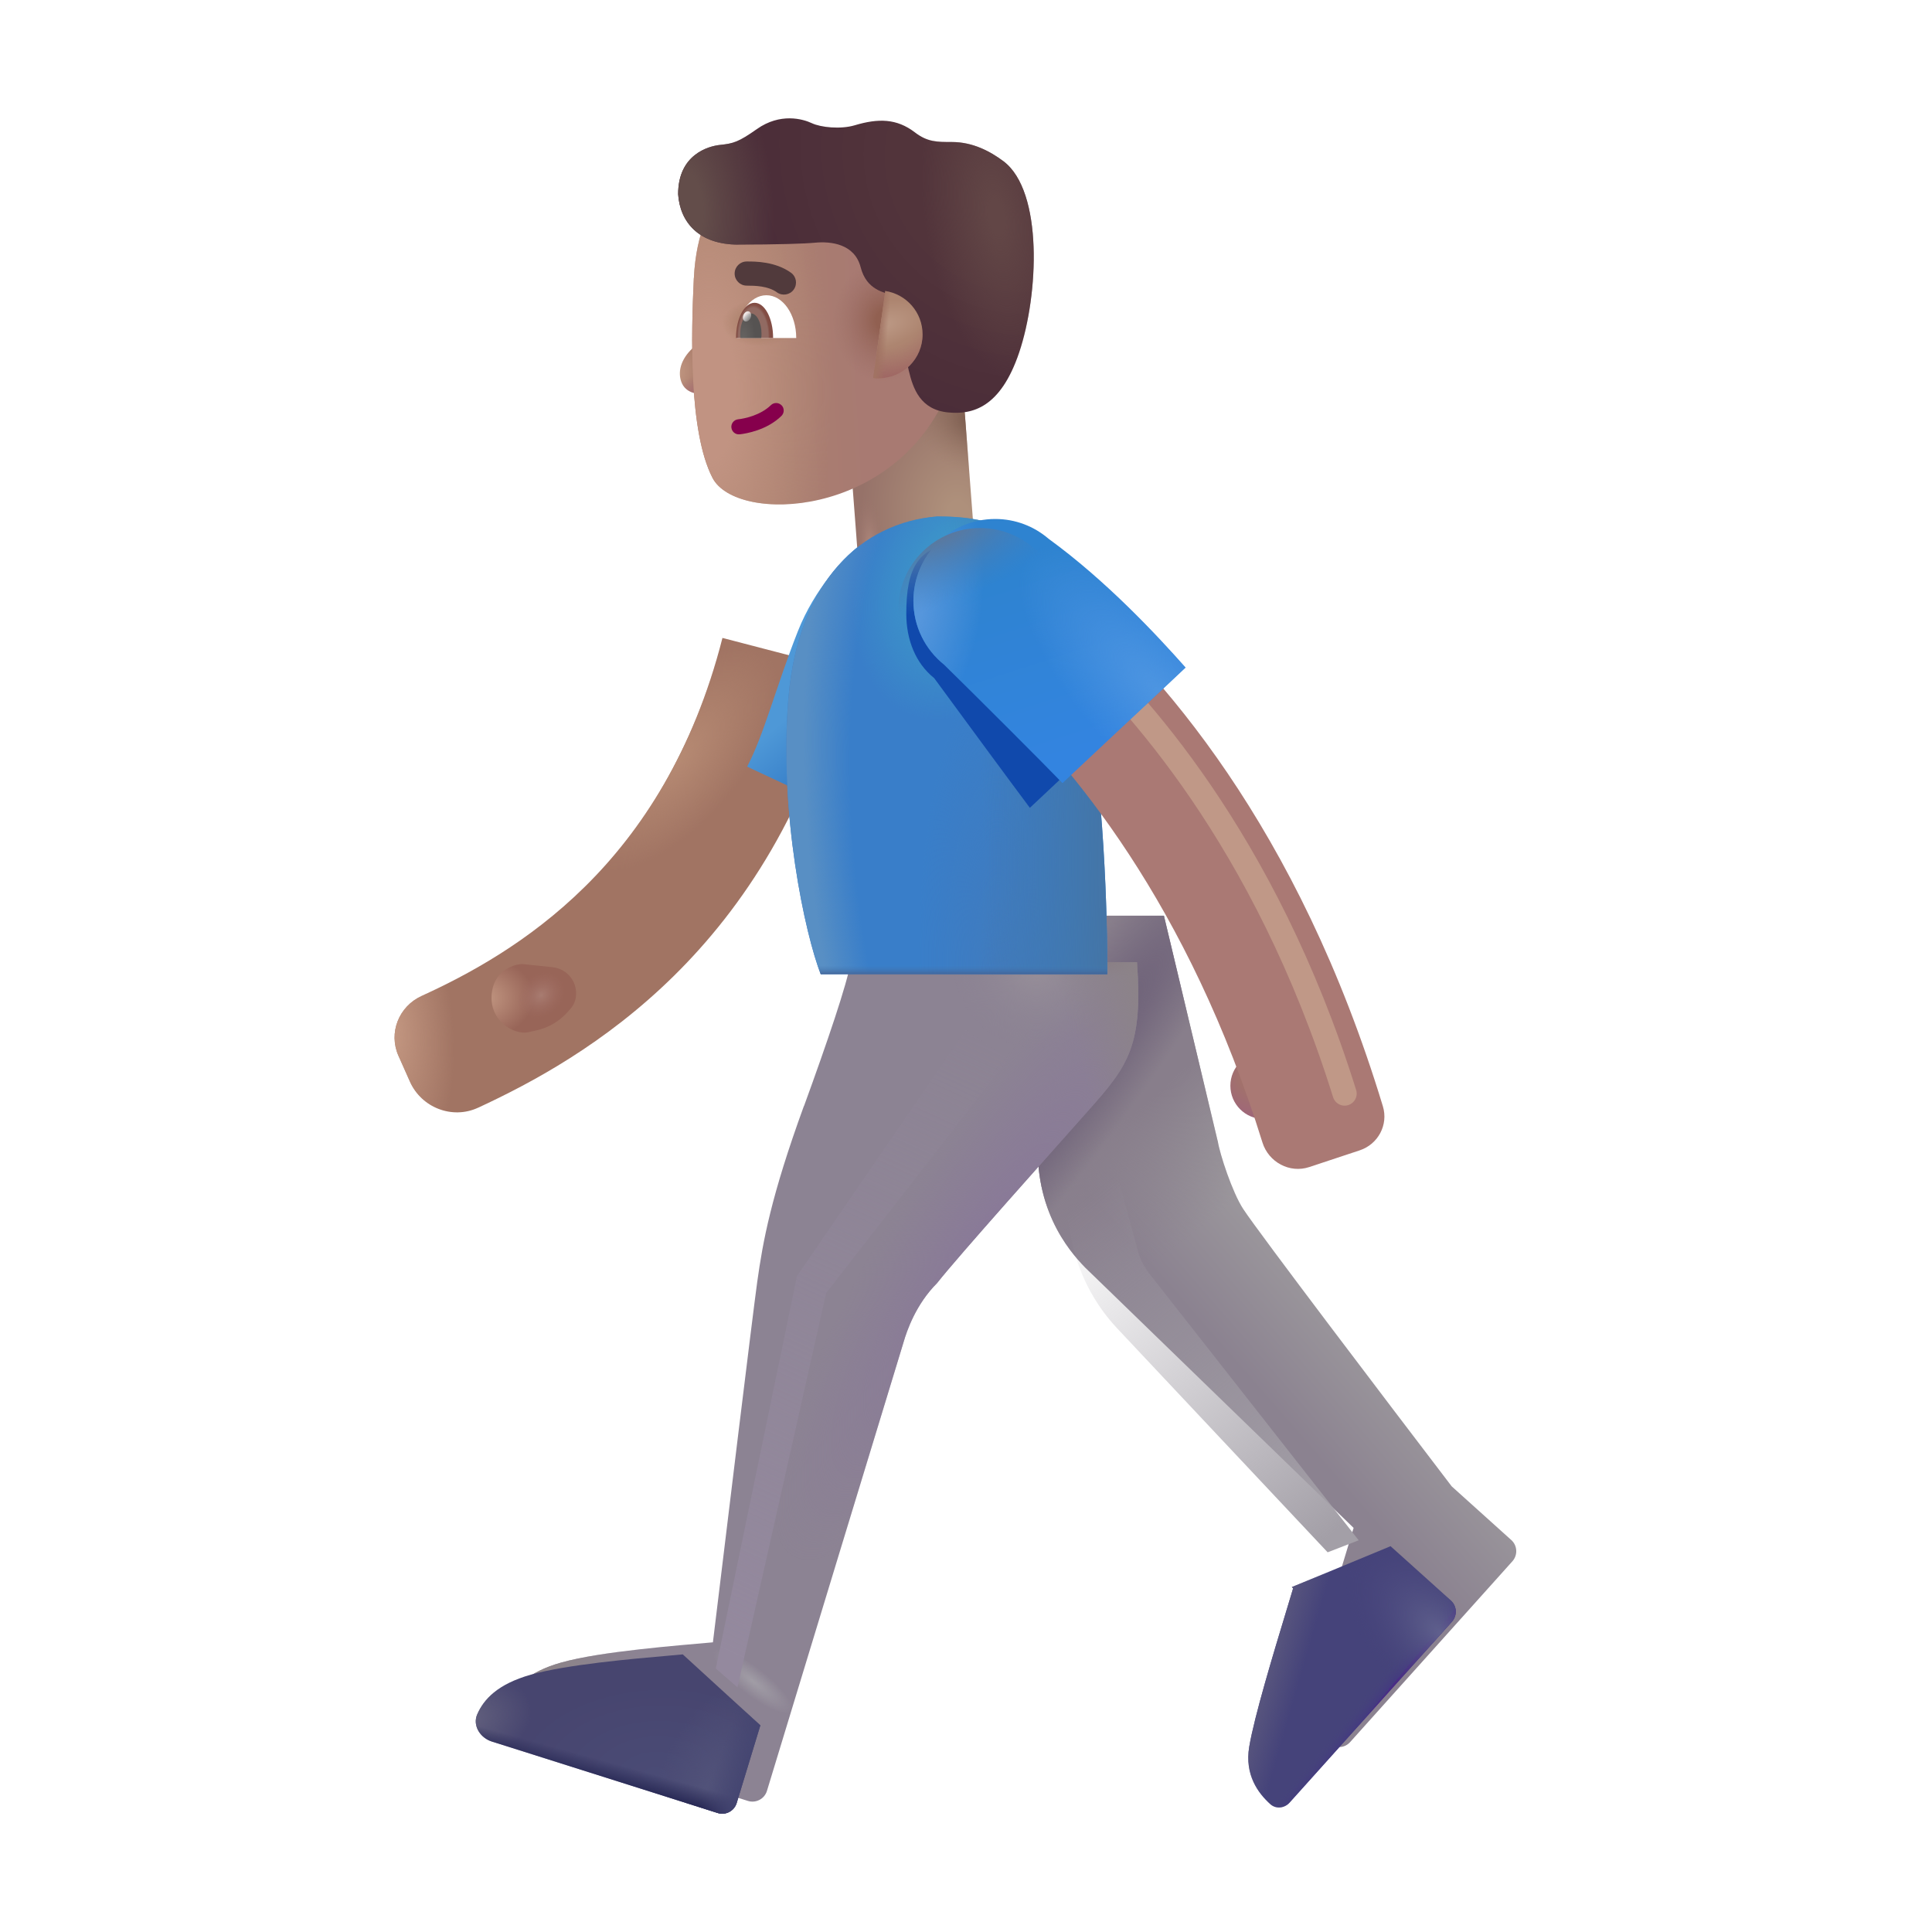 <svg fill="none" height="32" viewBox="0 0 32 32" width="32" xmlns="http://www.w3.org/2000/svg" xmlns:xlink="http://www.w3.org/1999/xlink"><filter id="a" color-interpolation-filters="sRGB" filterUnits="userSpaceOnUse" height="5.249" width="4.443" x="11.465" y="3.305"><feFlood flood-opacity="0" result="BackgroundImageFix"/><feBlend in="SourceGraphic" in2="BackgroundImageFix" mode="normal" result="shape"/><feColorMatrix in="SourceAlpha" result="hardAlpha" type="matrix" values="0 0 0 0 0 0 0 0 0 0 0 0 0 0 0 0 0 0 127 0"/><feOffset dx="-.2" dy="-.2"/><feGaussianBlur stdDeviation=".5"/><feComposite in2="hardAlpha" k2="-1" k3="1" operator="arithmetic"/><feColorMatrix type="matrix" values="0 0 0 0 0.545 0 0 0 0 0.329 0 0 0 0 0.431 0 0 0 1 0"/><feBlend in2="shape" mode="normal" result="effect1_innerShadow_4002_105"/></filter><filter id="b" color-interpolation-filters="sRGB" filterUnits="userSpaceOnUse" height="5.479" width="6.391" x="11.032" y="1.66"><feFlood flood-opacity="0" result="BackgroundImageFix"/><feBlend in="SourceGraphic" in2="BackgroundImageFix" mode="normal" result="shape"/><feColorMatrix in="SourceAlpha" result="hardAlpha" type="matrix" values="0 0 0 0 0 0 0 0 0 0 0 0 0 0 0 0 0 0 127 0"/><feOffset dx="-.3" dy=".3"/><feGaussianBlur stdDeviation=".3"/><feComposite in2="hardAlpha" k2="-1" k3="1" operator="arithmetic"/><feColorMatrix type="matrix" values="0 0 0 0 0.376 0 0 0 0 0.267 0 0 0 0 0.267 0 0 0 1 0"/><feBlend in2="shape" mode="normal" result="effect1_innerShadow_4002_105"/><feColorMatrix in="SourceAlpha" result="hardAlpha" type="matrix" values="0 0 0 0 0 0 0 0 0 0 0 0 0 0 0 0 0 0 127 0"/><feOffset dx=".2" dy="-.3"/><feGaussianBlur stdDeviation=".375"/><feComposite in2="hardAlpha" k2="-1" k3="1" operator="arithmetic"/><feColorMatrix type="matrix" values="0 0 0 0 0.259 0 0 0 0 0.137 0 0 0 0 0.18 0 0 0 1 0"/><feBlend in2="effect1_innerShadow_4002_105" mode="normal" result="effect2_innerShadow_4002_105"/></filter><filter id="c" color-interpolation-filters="sRGB" filterUnits="userSpaceOnUse" height="14.771" width="8.674" x="16.188" y="15.417"><feFlood flood-opacity="0" result="BackgroundImageFix"/><feBlend in="SourceGraphic" in2="BackgroundImageFix" mode="normal" result="shape"/><feColorMatrix in="SourceAlpha" result="hardAlpha" type="matrix" values="0 0 0 0 0 0 0 0 0 0 0 0 0 0 0 0 0 0 127 0"/><feOffset dx=".75" dy="-.75"/><feGaussianBlur stdDeviation=".5"/><feComposite in2="hardAlpha" k2="-1" k3="1" operator="arithmetic"/><feColorMatrix type="matrix" values="0 0 0 0 0.439 0 0 0 0 0.388 0 0 0 0 0.486 0 0 0 1 0"/><feBlend in2="shape" mode="normal" result="effect1_innerShadow_4002_105"/><feColorMatrix in="SourceAlpha" result="hardAlpha" type="matrix" values="0 0 0 0 0 0 0 0 0 0 0 0 0 0 0 0 0 0 127 0"/><feOffset dy="-.5"/><feGaussianBlur stdDeviation=".375"/><feComposite in2="hardAlpha" k2="-1" k3="1" operator="arithmetic"/><feColorMatrix type="matrix" values="0 0 0 0 0.537 0 0 0 0 0.424 0 0 0 0 0.635 0 0 0 1 0"/><feBlend in2="effect1_innerShadow_4002_105" mode="normal" result="effect2_innerShadow_4002_105"/><feColorMatrix in="SourceAlpha" result="hardAlpha" type="matrix" values="0 0 0 0 0 0 0 0 0 0 0 0 0 0 0 0 0 0 127 0"/><feOffset dx=".25" dy=".25"/><feGaussianBlur stdDeviation=".375"/><feComposite in2="hardAlpha" k2="-1" k3="1" operator="arithmetic"/><feColorMatrix type="matrix" values="0 0 0 0 0.529 0 0 0 0 0.49 0 0 0 0 0.537 0 0 0 1 0"/><feBlend in2="effect2_innerShadow_4002_105" mode="normal" result="effect3_innerShadow_4002_105"/></filter><filter id="d" color-interpolation-filters="sRGB" filterUnits="userSpaceOnUse" height="14.104" width="10.972" x="7.882" y="15.936"><feFlood flood-opacity="0" result="BackgroundImageFix"/><feBlend in="SourceGraphic" in2="BackgroundImageFix" mode="normal" result="shape"/><feColorMatrix in="SourceAlpha" result="hardAlpha" type="matrix" values="0 0 0 0 0 0 0 0 0 0 0 0 0 0 0 0 0 0 127 0"/><feOffset dx=".5" dy="-.2"/><feGaussianBlur stdDeviation=".25"/><feComposite in2="hardAlpha" k2="-1" k3="1" operator="arithmetic"/><feColorMatrix type="matrix" values="0 0 0 0 0.62 0 0 0 0 0.592 0 0 0 0 0.612 0 0 0 1 0"/><feBlend in2="shape" mode="normal" result="effect1_innerShadow_4002_105"/></filter><filter id="e" color-interpolation-filters="sRGB" filterUnits="userSpaceOnUse" height="7.859" width="8.438" x="6.785" y="10.566"><feFlood flood-opacity="0" result="BackgroundImageFix"/><feBlend in="SourceGraphic" in2="BackgroundImageFix" mode="normal" result="shape"/><feColorMatrix in="SourceAlpha" result="hardAlpha" type="matrix" values="0 0 0 0 0 0 0 0 0 0 0 0 0 0 0 0 0 0 127 0"/><feOffset dx="-1"/><feGaussianBlur stdDeviation=".5"/><feComposite in2="hardAlpha" k2="-1" k3="1" operator="arithmetic"/><feColorMatrix type="matrix" values="0 0 0 0 0.573 0 0 0 0 0.325 0 0 0 0 0.38 0 0 0 1 0"/><feBlend in2="shape" mode="normal" result="effect1_innerShadow_4002_105"/><feColorMatrix in="SourceAlpha" result="hardAlpha" type="matrix" values="0 0 0 0 0 0 0 0 0 0 0 0 0 0 0 0 0 0 127 0"/><feOffset dx="-.25"/><feGaussianBlur stdDeviation=".25"/><feComposite in2="hardAlpha" k2="-1" k3="1" operator="arithmetic"/><feColorMatrix type="matrix" values="0 0 0 0 0.565 0 0 0 0 0.341 0 0 0 0 0.427 0 0 0 1 0"/><feBlend in2="effect1_innerShadow_4002_105" mode="normal" result="effect2_innerShadow_4002_105"/></filter><filter id="f" color-interpolation-filters="sRGB" filterUnits="userSpaceOnUse" height="5.875" width="5.586" x="14.26" y="8.255"><feFlood flood-opacity="0" result="BackgroundImageFix"/><feBlend in="SourceGraphic" in2="BackgroundImageFix" mode="normal" result="shape"/><feGaussianBlur result="effect1_foregroundBlur_4002_105" stdDeviation=".375"/></filter><filter id="g" color-interpolation-filters="sRGB" filterUnits="userSpaceOnUse" height="10.511" width="7.59" x="15.741" y="9.099"><feFlood flood-opacity="0" result="BackgroundImageFix"/><feBlend in="SourceGraphic" in2="BackgroundImageFix" mode="normal" result="shape"/><feColorMatrix in="SourceAlpha" result="hardAlpha" type="matrix" values="0 0 0 0 0 0 0 0 0 0 0 0 0 0 0 0 0 0 127 0"/><feOffset dx=".25" dy="-.25"/><feGaussianBlur stdDeviation=".4"/><feComposite in2="hardAlpha" k2="-1" k3="1" operator="arithmetic"/><feColorMatrix type="matrix" values="0 0 0 0 0.635 0 0 0 0 0.404 0 0 0 0 0.522 0 0 0 1 0"/><feBlend in2="shape" mode="normal" result="effect1_innerShadow_4002_105"/><feColorMatrix in="SourceAlpha" result="hardAlpha" type="matrix" values="0 0 0 0 0 0 0 0 0 0 0 0 0 0 0 0 0 0 127 0"/><feOffset dx="-.4" dy=".4"/><feGaussianBlur stdDeviation=".4"/><feComposite in2="hardAlpha" k2="-1" k3="1" operator="arithmetic"/><feColorMatrix type="matrix" values="0 0 0 0 0.745 0 0 0 0 0.6 0 0 0 0 0.486 0 0 0 1 0"/><feBlend in2="effect1_innerShadow_4002_105" mode="normal" result="effect2_innerShadow_4002_105"/></filter><filter id="h" color-interpolation-filters="sRGB" filterUnits="userSpaceOnUse" height="9.069" width="6.084" x="16.987" y="9.844"><feFlood flood-opacity="0" result="BackgroundImageFix"/><feBlend in="SourceGraphic" in2="BackgroundImageFix" mode="normal" result="shape"/><feGaussianBlur result="effect1_foregroundBlur_4002_105" stdDeviation=".3"/></filter><filter id="i" color-interpolation-filters="sRGB" filterUnits="userSpaceOnUse" height="4.525" width="4.758" x="14.879" y="8.595"><feFlood flood-opacity="0" result="BackgroundImageFix"/><feBlend in="SourceGraphic" in2="BackgroundImageFix" mode="normal" result="shape"/><feColorMatrix in="SourceAlpha" result="hardAlpha" type="matrix" values="0 0 0 0 0 0 0 0 0 0 0 0 0 0 0 0 0 0 127 0"/><feOffset dx=".25" dy="-.15"/><feGaussianBlur stdDeviation=".25"/><feComposite in2="hardAlpha" k2="-1" k3="1" operator="arithmetic"/><feColorMatrix type="matrix" values="0 0 0 0 0.161 0 0 0 0 0.475 0 0 0 0 0.867 0 0 0 1 0"/><feBlend in2="shape" mode="normal" result="effect1_innerShadow_4002_105"/></filter><filter id="j" color-interpolation-filters="sRGB" filterUnits="userSpaceOnUse" height="12.891" width="6.844" x="10.856" y="16.058"><feFlood flood-opacity="0" result="BackgroundImageFix"/><feBlend in="SourceGraphic" in2="BackgroundImageFix" mode="normal" result="shape"/><feGaussianBlur result="effect1_foregroundBlur_4002_105" stdDeviation=".5"/></filter><filter id="k" color-interpolation-filters="sRGB" filterUnits="userSpaceOnUse" height="8.475" width="6.45" x="16.804" y="17.986"><feFlood flood-opacity="0" result="BackgroundImageFix"/><feBlend in="SourceGraphic" in2="BackgroundImageFix" mode="normal" result="shape"/><feGaussianBlur result="effect1_foregroundBlur_4002_105" stdDeviation=".375"/></filter><filter id="l" color-interpolation-filters="sRGB" filterUnits="userSpaceOnUse" height=".648" width="1.117" x="12.169" y="4.231"><feFlood flood-opacity="0" result="BackgroundImageFix"/><feBlend in="SourceGraphic" in2="BackgroundImageFix" mode="normal" result="shape"/><feColorMatrix in="SourceAlpha" result="hardAlpha" type="matrix" values="0 0 0 0 0 0 0 0 0 0 0 0 0 0 0 0 0 0 127 0"/><feOffset dx="-.1" dy=".1"/><feGaussianBlur stdDeviation=".1"/><feComposite in2="hardAlpha" k2="-1" k3="1" operator="arithmetic"/><feColorMatrix type="matrix" values="0 0 0 0 0.259 0 0 0 0 0.169 0 0 0 0 0.161 0 0 0 1 0"/><feBlend in2="shape" mode="normal" result="effect1_innerShadow_4002_105"/></filter><radialGradient id="m" cx="0" cy="0" gradientTransform="matrix(-.052 -2.213 1.599 -.037 15.724 8.708)" gradientUnits="userSpaceOnUse" r="1"><stop offset=".116" stop-color="#ae907b"/><stop offset="1" stop-color="#967269"/></radialGradient><radialGradient id="n" cx="0" cy="0" gradientTransform="matrix(-.536 .664 -.9 -.726 16.078 7.137)" gradientUnits="userSpaceOnUse" r="1"><stop offset="0" stop-color="#77584a"/><stop offset="1" stop-color="#9c7c6a" stop-opacity="0"/></radialGradient><radialGradient id="o" cx="0" cy="0" gradientTransform="matrix(.011 -.869 .24 .003 14.23 9.112)" gradientUnits="userSpaceOnUse" r="1"><stop offset="0" stop-color="#b08a7d"/><stop offset="1" stop-color="#9a746d" stop-opacity="0"/></radialGradient><radialGradient id="p" cx="0" cy="0" gradientTransform="matrix(.477 .258 -.364 .673 11.178 6.206)" gradientUnits="userSpaceOnUse" r="1"><stop offset=".101" stop-color="#bf9580"/><stop offset=".684" stop-color="#ad7f6d"/></radialGradient><radialGradient id="q" cx="0" cy="0" gradientTransform="matrix(-.12 -.292 .438 -.18 11.583 6.523)" gradientUnits="userSpaceOnUse" r="1"><stop offset="0" stop-color="#a66d75"/><stop offset="1" stop-color="#a66d75" stop-opacity="0"/></radialGradient><linearGradient id="r" gradientUnits="userSpaceOnUse" x1="14.528" x2="11.665" y1="6.245" y2="6.417"><stop offset="0" stop-color="#a87a72"/><stop offset="1" stop-color="#ab826c"/></linearGradient><radialGradient id="s" cx="0" cy="0" gradientTransform="matrix(-.844 -.047 .057 -1.029 14.84 5.503)" gradientUnits="userSpaceOnUse" r="1"><stop offset=".156" stop-color="#916051"/><stop offset="1" stop-color="#9c6e67" stop-opacity="0"/></radialGradient><radialGradient id="t" cx="0" cy="0" gradientTransform="matrix(0 -5.188 2.016 0 11.944 6.69)" gradientUnits="userSpaceOnUse" r="1"><stop offset=".219" stop-color="#c19382"/><stop offset="1" stop-color="#bd927e" stop-opacity="0"/></radialGradient><radialGradient id="u" cx="0" cy="0" gradientTransform="matrix(0 .391 -.609 0 12.772 5.55)" gradientUnits="userSpaceOnUse" r="1"><stop offset=".155" stop-color="#a67d65"/><stop offset="1" stop-color="#a67d65" stop-opacity="0"/></radialGradient><radialGradient id="v" cx="0" cy="0" gradientTransform="matrix(-3.437 3.125 -3.544 -3.898 16.715 2.841)" gradientUnits="userSpaceOnUse" r="1"><stop offset=".363" stop-color="#52343b"/><stop offset="1" stop-color="#492b38"/></radialGradient><radialGradient id="w" cx="0" cy="0" gradientTransform="matrix(.395 2.683 -1.185 .174 16.608 3.59)" gradientUnits="userSpaceOnUse" r="1"><stop offset=".106" stop-color="#624646"/><stop offset="1" stop-color="#624646" stop-opacity="0"/></radialGradient><radialGradient id="x" cx="0" cy="0" gradientTransform="matrix(1.5 -.094 .184 2.944 11.418 3.456)" gradientUnits="userSpaceOnUse" r="1"><stop offset=".218" stop-color="#634d4a"/><stop offset="1" stop-color="#634d4a" stop-opacity="0"/></radialGradient><radialGradient id="y" cx="0" cy="0" gradientTransform="matrix(.727 -.211 .103 .355 14.616 5.386)" gradientUnits="userSpaceOnUse" r="1"><stop offset=".17" stop-color="#ba9682"/><stop offset="1" stop-color="#ad8570"/></radialGradient><radialGradient id="z" cx="0" cy="0" gradientTransform="matrix(.226 1.18 -1.229 .235 14.647 5.085)" gradientUnits="userSpaceOnUse" r="1"><stop offset=".556" stop-color="#9e6563" stop-opacity="0"/><stop offset="1" stop-color="#9e6563"/></radialGradient><linearGradient id="A" gradientUnits="userSpaceOnUse" x1="14.561" x2="14.709" y1="5.454" y2="5.466"><stop offset="0" stop-color="#a17363"/><stop offset="1" stop-color="#a17363" stop-opacity="0"/></linearGradient><linearGradient id="B" gradientUnits="userSpaceOnUse" x1="17.973" x2="20.202" y1="22.839" y2="20.896"><stop offset=".211" stop-color="#8b8290"/><stop offset="1" stop-color="#9f9c9f"/></linearGradient><radialGradient id="C" cx="0" cy="0" gradientTransform="matrix(2.454 2.94 -5.967 4.98 16.953 17.98)" gradientUnits="userSpaceOnUse" r="1"><stop offset=".434" stop-color="#887e8b"/><stop offset="1" stop-color="#887e8b" stop-opacity="0"/></radialGradient><radialGradient id="D" cx="0" cy="0" gradientTransform="matrix(.891 .656 -3.941 5.349 16.637 18.995)" gradientUnits="userSpaceOnUse" r="1"><stop offset=".043" stop-color="#695c75"/><stop offset="1" stop-color="#695c75" stop-opacity="0"/></radialGradient><radialGradient id="E" cx="0" cy="0" gradientTransform="matrix(3.25 -5.141 1.354 .856 15.856 20.839)" gradientUnits="userSpaceOnUse" r="1"><stop offset=".07" stop-color="#897998"/><stop offset="1" stop-color="#897998" stop-opacity="0"/></radialGradient><radialGradient id="F" cx="0" cy="0" gradientTransform="matrix(0 1.422 -1.386 0 16.668 16.136)" gradientUnits="userSpaceOnUse" r="1"><stop offset="0" stop-color="#99919a"/><stop offset="1" stop-color="#8c8393" stop-opacity="0"/></radialGradient><linearGradient id="G" gradientUnits="userSpaceOnUse" x1="15.746" x2="15.746" y1="16.026" y2="16.37"><stop offset=".136" stop-color="#817076"/><stop offset="1" stop-color="#817076" stop-opacity="0"/></linearGradient><radialGradient id="H" cx="0" cy="0" gradientTransform="matrix(.141 -.18 .646 .505 11.973 28.05)" gradientUnits="userSpaceOnUse" r="1"><stop offset="0" stop-color="#a19da6"/><stop offset="1" stop-color="#a19da6" stop-opacity="0"/></radialGradient><radialGradient id="I" cx="0" cy="0" gradientTransform="matrix(6.375 -1.813 4.675 16.441 12.293 19.183)" gradientUnits="userSpaceOnUse" r="1"><stop offset=".802" stop-color="#8c8388" stop-opacity="0"/><stop offset="1" stop-color="#8c8388"/></radialGradient><radialGradient id="J" cx="0" cy="0" gradientTransform="matrix(-.094 -1.531 2.456 -.15 10.84 29.401)" gradientUnits="userSpaceOnUse" r="1"><stop offset="0" stop-color="#4a4b75"/><stop offset="1" stop-color="#47456f"/></radialGradient><radialGradient id="K" cx="0" cy="0" gradientTransform="matrix(1.062 -.219 .151 .735 7.731 28.464)" gradientUnits="userSpaceOnUse" r="1"><stop offset="0" stop-color="#63617e"/><stop offset="1" stop-color="#63617e" stop-opacity="0"/></radialGradient><radialGradient id="L" cx="0" cy="0" gradientTransform="matrix(.594 -1.719 .848 .293 11.746 29.698)" gradientUnits="userSpaceOnUse" r="1"><stop offset=".08" stop-color="#515279"/><stop offset="1" stop-color="#515279" stop-opacity="0"/></radialGradient><linearGradient id="M" gradientUnits="userSpaceOnUse" x1="10.278" x2="10.364" y1="29.573" y2="29.261"><stop offset="0" stop-color="#282955"/><stop offset="1" stop-color="#282955" stop-opacity="0"/></linearGradient><linearGradient id="N" gradientUnits="userSpaceOnUse" x1="12.246" x2="11.668" y1="29.948" y2="29.73"><stop offset=".064" stop-color="#444571"/><stop offset="1" stop-color="#444571" stop-opacity="0"/></linearGradient><linearGradient id="O" gradientUnits="userSpaceOnUse" x1="20.856" x2="21.45" y1="27.933" y2="28.105"><stop offset="0" stop-color="#5a577e"/><stop offset="1" stop-color="#5a577e" stop-opacity="0"/></linearGradient><linearGradient id="P" gradientUnits="userSpaceOnUse" x1="22.981" x2="22.801" y1="28.007" y2="27.858"><stop offset="0" stop-color="#492d85"/><stop offset="0" stop-color="#443a80"/><stop offset="1" stop-color="#46437b" stop-opacity="0"/></linearGradient><radialGradient id="Q" cx="0" cy="0" gradientTransform="matrix(-1.359 -1.464 .81 -.752 23.871 27.073)" gradientUnits="userSpaceOnUse" r="1"><stop offset="0" stop-color="#60618d"/><stop offset="1" stop-color="#46437b" stop-opacity="0"/></radialGradient><radialGradient id="R" cx="0" cy="0" gradientTransform="matrix(1.063 -.078 .178 2.425 7.694 17.066)" gradientUnits="userSpaceOnUse" r="1"><stop offset="0" stop-color="#c59983"/><stop offset="1" stop-color="#c59983" stop-opacity="0"/></radialGradient><radialGradient id="S" cx="0" cy="0" gradientTransform="matrix(-1.484 1.719 -.798 -.689 12.459 12.566)" gradientUnits="userSpaceOnUse" r="1"><stop offset="0" stop-color="#b68a73"/><stop offset="1" stop-color="#b68a73" stop-opacity="0"/></radialGradient><linearGradient id="T" gradientUnits="userSpaceOnUse" x1="13.34" x2="12.754" y1="12.833" y2="12.122"><stop offset="0" stop-color="#3981ca"/><stop offset="1" stop-color="#4e98d7"/></linearGradient><radialGradient id="U" cx="0" cy="0" gradientTransform="matrix(-1.563 -.547 .763 -2.18 15.871 9.669)" gradientUnits="userSpaceOnUse" r="1"><stop offset=".266" stop-color="#3d98c9"/><stop offset="1" stop-color="#3d98c9" stop-opacity="0"/></radialGradient><radialGradient id="V" cx="0" cy="0" gradientTransform="matrix(-.094 -4.951 1.34 -.025 16.564 16.136)" gradientUnits="userSpaceOnUse" r="1"><stop offset="0" stop-color="#407bbe"/><stop offset="1" stop-color="#407bbe" stop-opacity="0"/></radialGradient><radialGradient id="W" cx="0" cy="0" gradientTransform="matrix(3.652 0 0 15.688 14.689 14.247)" gradientUnits="userSpaceOnUse" r="1"><stop offset=".436" stop-color="#4475a6" stop-opacity="0"/><stop offset="1" stop-color="#4475a6"/></radialGradient><radialGradient id="X" cx="0" cy="0" gradientTransform="matrix(-4.781 .781 -1.791 -10.961 18.064 15.06)" gradientUnits="userSpaceOnUse" r="1"><stop offset=".781" stop-color="#588fc4" stop-opacity="0"/><stop offset=".931" stop-color="#588fc4"/></radialGradient><linearGradient id="Y" gradientUnits="userSpaceOnUse" x1="16.059" x2="16.059" y1="16.169" y2="15.989"><stop offset="0" stop-color="#445b8b"/><stop offset="1" stop-color="#417ab5" stop-opacity="0"/></linearGradient><radialGradient id="Z" cx="0" cy="0" gradientTransform="matrix(0 .906 -.906 0 20.793 17.831)" gradientUnits="userSpaceOnUse" r="1"><stop offset=".256" stop-color="#a2726b"/><stop offset="1" stop-color="#9d6081"/></radialGradient><linearGradient id="aa" gradientUnits="userSpaceOnUse" x1="16.731" x2="17.84" y1="9.073" y2="12.527"><stop offset=".118" stop-color="#2e83d0"/><stop offset="1" stop-color="#3384e0"/></linearGradient><radialGradient id="ab" cx="0" cy="0" gradientTransform="matrix(1.091 .203 -.421 2.258 14.879 10.294)" gradientUnits="userSpaceOnUse" r="1"><stop offset=".12" stop-color="#5696dc"/><stop offset="1" stop-color="#5696dc" stop-opacity="0"/></radialGradient><radialGradient id="ac" cx="0" cy="0" gradientTransform="matrix(-2.156 -2.313 .887 -.827 18.965 11.638)" gradientUnits="userSpaceOnUse" r="1"><stop offset="0" stop-color="#4d95e1"/><stop offset="1" stop-color="#4d95e1" stop-opacity="0"/></radialGradient><radialGradient id="ad" cx="0" cy="0" gradientTransform="matrix(.469 1.143 -2.547 1.045 15.543 8.745)" gradientUnits="userSpaceOnUse" r="1"><stop offset=".126" stop-color="#5b789d"/><stop offset="1" stop-color="#4080be" stop-opacity="0"/></radialGradient><radialGradient id="ae" cx="0" cy="0" gradientTransform="matrix(.837 -.056 .045 .664 8.005 16.535)" gradientUnits="userSpaceOnUse" r="1"><stop offset="0" stop-color="#c39883"/><stop offset="1" stop-color="#986558"/></radialGradient><radialGradient id="af" cx="0" cy="0" gradientTransform="matrix(-.33 .273 -.223 -.269 8.961 16.484)" gradientUnits="userSpaceOnUse" r="1"><stop offset="0" stop-color="#a87c71"/><stop offset="1" stop-color="#9f6b61" stop-opacity="0"/></radialGradient><radialGradient id="ag" cx="0" cy="0" gradientTransform="matrix(.273 0 0 .531 12.477 5.577)" gradientUnits="userSpaceOnUse" r="1"><stop offset=".895" stop-color="#916a62"/><stop offset="1" stop-color="#824d44"/></radialGradient><radialGradient id="ah" cx="0" cy="0" gradientTransform="matrix(.25 0 0 .541 12.309 5.599)" gradientUnits="userSpaceOnUse" r="1"><stop offset="0" stop-color="#666361"/><stop offset=".812" stop-color="#565352"/></radialGradient><linearGradient id="ai" gradientUnits="userSpaceOnUse" x1="12.302" x2="12.488" y1="5.209" y2="5.27"><stop offset="0" stop-color="#fff"/><stop offset="1" stop-color="#fff" stop-opacity="0"/></linearGradient><linearGradient id="aj" gradientUnits="userSpaceOnUse" x1="12.075" x2="16.7" y1="27.37" y2="17.23"><stop offset="0" stop-color="#94899e"/><stop offset="1" stop-color="#94899e" stop-opacity="0"/></linearGradient><linearGradient id="ak" gradientUnits="userSpaceOnUse" x1="22.219" x2="17.908" y1="25.279" y2="19.907"><stop offset="0" stop-color="#a39fa7"/><stop offset="1" stop-color="#a39fa7" stop-opacity="0"/></linearGradient><path d="m14.016 6.699h1.946v3.44h-1.946z" fill="url(#m)" transform="matrix(.997 -.076 .076 .997 -.466 1.079)"/><path d="m14.016 6.699h1.946v3.44h-1.946z" fill="url(#n)" transform="matrix(.997 -.076 .076 .997 -.466 1.079)"/><path d="m14.016 6.699h1.946v3.44h-1.946z" fill="url(#o)" transform="matrix(.997 -.076 .076 .997 -.466 1.079)"/><path d="m11.469 5.769c.156-.147.237-.366.258-.457h.18v1.125c-.215.137-.522.115-.613-.09-.078-.176-.02-.395.176-.578z" fill="url(#p)"/><path d="m11.469 5.769c.156-.147.237-.366.258-.457h.18v1.125c-.215.137-.522.115-.613-.09-.078-.176-.02-.395.176-.578z" fill="url(#q)"/><g filter="url(#a)"><path d="m11.693 4.805c.039-.801.298-1.187.42-1.3h3.732l.062 3.164c-.867 2.122-3.511 2.213-3.906 1.445-.395-.767-.353-2.381-.309-3.309z" fill="url(#r)"/><path d="m11.693 4.805c.039-.801.298-1.187.42-1.3h3.732l.062 3.164c-.867 2.122-3.511 2.213-3.906 1.445-.395-.767-.353-2.381-.309-3.309z" fill="url(#s)"/><path d="m11.693 4.805c.039-.801.298-1.187.42-1.3h3.732l.062 3.164c-.867 2.122-3.511 2.213-3.906 1.445-.395-.767-.353-2.381-.309-3.309z" fill="url(#t)"/><path d="m11.693 4.805c.039-.801.298-1.187.42-1.3h3.732l.062 3.164c-.867 2.122-3.511 2.213-3.906 1.445-.395-.767-.353-2.381-.309-3.309z" fill="url(#u)"/></g><g filter="url(#b)"><path d="m12.332 4.052c-.656 0-.969-.371-1-.836 0-.656.501-.796.695-.816.219-.023.305-.047.609-.262.388-.274.762-.168.91-.098.148.07.476.105.711.035.391-.117.695-.113.996.117.209.16.363.16.613.16.344 0 .635.154.856.32.657.497.582 2.207.258 3.168-.31.919-.777 1.027-1.168.992-.47-.042-.59-.398-.66-.695-.056-.237-.201-.99-.266-1.238-.135-.062-.431-.086-.531-.473s-.492-.432-.758-.406c-.162.016-.609.031-1.266.031z" fill="url(#v)"/><path d="m12.332 4.052c-.656 0-.969-.371-1-.836 0-.656.501-.796.695-.816.219-.023.305-.047.609-.262.388-.274.762-.168.91-.098.148.07.476.105.711.035.391-.117.695-.113.996.117.209.16.363.16.613.16.344 0 .635.154.856.32.657.497.582 2.207.258 3.168-.31.919-.777 1.027-1.168.992-.47-.042-.59-.398-.66-.695-.056-.237-.201-.99-.266-1.238-.135-.062-.431-.086-.531-.473s-.492-.432-.758-.406c-.162.016-.609.031-1.266.031z" fill="url(#w)"/><path d="m12.332 4.052c-.656 0-.969-.371-1-.836 0-.656.501-.796.695-.816.219-.023.305-.047.609-.262.388-.274.762-.168.91-.098.148.07.476.105.711.035.391-.117.695-.113.996.117.209.16.363.16.613.16.344 0 .635.154.856.32.657.497.582 2.207.258 3.168-.31.919-.777 1.027-1.168.992-.47-.042-.59-.398-.66-.695-.056-.237-.201-.99-.266-1.238-.135-.062-.431-.086-.531-.473s-.492-.432-.758-.406c-.162.016-.609.031-1.266.031z" fill="url(#x)"/></g><path d="m14.464 6.259.199-1.439c.35.052.618.354.618.719 0 .401-.325.727-.727.727-.031 0-.061-.002-.091-.006z" fill="url(#y)"/><path d="m14.464 6.259.199-1.439c.35.052.618.354.618.719 0 .401-.325.727-.727.727-.031 0-.061-.002-.091-.006z" fill="url(#z)"/><path d="m14.464 6.259.199-1.439c.35.052.618.354.618.719 0 .401-.325.727-.727.727-.031 0-.061-.002-.091-.006z" fill="url(#A)"/><g filter="url(#c)"><path d="m19.169 19.901-.891-3.734h-1.781c-.052.615-.152 2.216-.289 3.516s.492 2.031.766 2.312l4.446 4.312c-.198.661-.627 2.025-.727 2.625-.077.462.145.768.351.952.093.083.235.064.318-.029l2.688-2.995c.092-.103.084-.261-.019-.353l-.986-.888c-1.042-1.365-3.191-4.194-3.453-4.594-.181-.276-.391-.917-.422-1.125z" fill="url(#B)"/><path d="m19.169 19.901-.891-3.734h-1.781c-.052.615-.152 2.216-.289 3.516s.492 2.031.766 2.312l4.446 4.312c-.198.661-.627 2.025-.727 2.625-.077.462.145.768.351.952.093.083.235.064.318-.029l2.688-2.995c.092-.103.084-.261-.019-.353l-.986-.888c-1.042-1.365-3.191-4.194-3.453-4.594-.181-.276-.391-.917-.422-1.125z" fill="url(#C)"/><path d="m19.169 19.901-.891-3.734h-1.781c-.052.615-.152 2.216-.289 3.516s.492 2.031.766 2.312l4.446 4.312c-.198.661-.627 2.025-.727 2.625-.077.462.145.768.351.952.093.083.235.064.318-.029l2.688-2.995c.092-.103.084-.261-.019-.353l-.986-.888c-1.042-1.365-3.191-4.194-3.453-4.594-.181-.276-.391-.917-.422-1.125z" fill="url(#D)"/></g><g filter="url(#d)"><path d="m12.817 18.519c.383-1.051.716-2.029.773-2.383h4.742c.1 1.375-.144 1.712-.773 2.422-.693.781-2.172 2.43-2.539 2.895-.35.35-.5.789-.555.98l-2.262 7.43c-.041.133-.182.207-.315.166l-3.738-1.183c-.195-.062-.326-.265-.244-.452.107-.245.333-.499.886-.656.662-.188 1.943-.284 2.516-.336.214-1.766.659-5.431.734-5.969.094-.672.227-1.414.773-2.914z" fill="#8c8393"/><path d="m12.817 18.519c.383-1.051.716-2.029.773-2.383h4.742c.1 1.375-.144 1.712-.773 2.422-.693.781-2.172 2.43-2.539 2.895-.35.35-.5.789-.555.98l-2.262 7.43c-.041.133-.182.207-.315.166l-3.738-1.183c-.195-.062-.326-.265-.244-.452.107-.245.333-.499.886-.656.662-.188 1.943-.284 2.516-.336.214-1.766.659-5.431.734-5.969.094-.672.227-1.414.773-2.914z" fill="url(#E)"/><path d="m12.817 18.519c.383-1.051.716-2.029.773-2.383h4.742c.1 1.375-.144 1.712-.773 2.422-.693.781-2.172 2.43-2.539 2.895-.35.35-.5.789-.555.98l-2.262 7.43c-.041.133-.182.207-.315.166l-3.738-1.183c-.195-.062-.326-.265-.244-.452.107-.245.333-.499.886-.656.662-.188 1.943-.284 2.516-.336.214-1.766.659-5.431.734-5.969.094-.672.227-1.414.773-2.914z" fill="url(#F)"/><path d="m12.817 18.519c.383-1.051.716-2.029.773-2.383h4.742c.1 1.375-.144 1.712-.773 2.422-.693.781-2.172 2.43-2.539 2.895-.35.35-.5.789-.555.98l-2.262 7.43c-.041.133-.182.207-.315.166l-3.738-1.183c-.195-.062-.326-.265-.244-.452.107-.245.333-.499.886-.656.662-.188 1.943-.284 2.516-.336.214-1.766.659-5.431.734-5.969.094-.672.227-1.414.773-2.914z" fill="url(#G)"/><path d="m12.817 18.519c.383-1.051.716-2.029.773-2.383h4.742c.1 1.375-.144 1.712-.773 2.422-.693.781-2.172 2.43-2.539 2.895-.35.35-.5.789-.555.98l-2.262 7.43c-.041.133-.182.207-.315.166l-3.738-1.183c-.195-.062-.326-.265-.244-.452.107-.245.333-.499.886-.656.662-.188 1.943-.284 2.516-.336.214-1.766.659-5.431.734-5.969.094-.672.227-1.414.773-2.914z" fill="url(#H)"/><path d="m12.817 18.519c.383-1.051.716-2.029.773-2.383h4.742c.1 1.375-.144 1.712-.773 2.422-.693.781-2.172 2.43-2.539 2.895-.35.35-.5.789-.555.98l-2.262 7.43c-.041.133-.182.207-.315.166l-3.738-1.183c-.195-.062-.326-.265-.244-.452.107-.245.333-.499.886-.656.662-.188 1.943-.284 2.516-.336.214-1.766.659-5.431.734-5.969.094-.672.227-1.414.773-2.914z" fill="url(#I)"/></g><path d="m12.594 28.577-.392 1.286c-.041.133-.182.208-.315.166l-3.738-1.183c-.195-.061-.326-.265-.244-.452.107-.245.333-.499.886-.656.591-.167 1.672-.262 2.306-.317.077-.007.147-.013.21-.019l0-.002z" fill="url(#J)"/><path d="m12.594 28.577-.392 1.286c-.041.133-.182.208-.315.166l-3.738-1.183c-.195-.061-.326-.265-.244-.452.107-.245.333-.499.886-.656.591-.167 1.672-.262 2.306-.317.077-.007.147-.013.21-.019l0-.002z" fill="url(#K)"/><path d="m12.594 28.577-.392 1.286c-.041.133-.182.208-.315.166l-3.738-1.183c-.195-.061-.326-.265-.244-.452.107-.245.333-.499.886-.656.591-.167 1.672-.262 2.306-.317.077-.007.147-.013.21-.019l0-.002z" fill="url(#L)"/><path d="m12.594 28.577-.392 1.286c-.041.133-.182.208-.315.166l-3.738-1.183c-.195-.061-.326-.265-.244-.452.107-.245.333-.499.886-.656.591-.167 1.672-.262 2.306-.317.077-.007.147-.013.21-.019l0-.002z" fill="url(#M)"/><path d="m12.594 28.577-.392 1.286c-.041.133-.182.208-.315.166l-3.738-1.183c-.195-.061-.326-.265-.244-.452.107-.245.333-.499.886-.656.591-.167 1.672-.262 2.306-.317.077-.007.147-.013.21-.019l0-.002z" fill="url(#N)"/><path d="m23.035 25.609-1.638.678.021.021c-.031.103-.067.223-.107.355-.216.713-.535 1.764-.62 2.27-.077.462.145.768.351.952.093.083.235.064.318-.029l2.688-2.995c.092-.103.084-.261-.019-.353l-.986-.888c-.003-.004-.006-.007-.009-.011z" fill="#45437a"/><path d="m23.035 25.609-1.638.678.021.021c-.031.103-.067.223-.107.355-.216.713-.535 1.764-.62 2.27-.077.462.145.768.351.952.093.083.235.064.318-.029l2.688-2.995c.092-.103.084-.261-.019-.353l-.986-.888c-.003-.004-.006-.007-.009-.011z" fill="url(#O)"/><path d="m23.035 25.609-1.638.678.021.021c-.031.103-.067.223-.107.355-.216.713-.535 1.764-.62 2.27-.077.462.145.768.351.952.093.083.235.064.318-.029l2.688-2.995c.092-.103.084-.261-.019-.353l-.986-.888c-.003-.004-.006-.007-.009-.011z" fill="url(#P)"/><path d="m23.035 25.609-1.638.678.021.021c-.031.103-.067.223-.107.355-.216.713-.535 1.764-.62 2.27-.077.462.145.768.351.952.093.083.235.064.318-.029l2.688-2.995c.092-.103.084-.261-.019-.353l-.986-.888c-.003-.004-.006-.007-.009-.011z" fill="url(#Q)"/><g clip-rule="evenodd" fill-rule="evenodd" filter="url(#e)"><path d="m9.169 18.347c-.429.199-.938-.001-1.13-.433l-.189-.426c-.169-.38.005-.819.383-.992 1.533-.704 4.023-2.149 4.983-5.93l2.008.523c-1.185 4.668-4.291 6.44-6.054 7.258z" fill="#a17463"/><path d="m9.169 18.347c-.429.199-.938-.001-1.13-.433l-.189-.426c-.169-.38.005-.819.383-.992 1.533-.704 4.023-2.149 4.983-5.93l2.008.523c-1.185 4.668-4.291 6.44-6.054 7.258z" fill="url(#R)"/><path d="m9.169 18.347c-.429.199-.938-.001-1.13-.433l-.189-.426c-.169-.38.005-.819.383-.992 1.533-.704 4.023-2.149 4.983-5.93l2.008.523c-1.185 4.668-4.291 6.44-6.054 7.258z" fill="url(#S)"/></g><path d="m13.215 10.456c.281-.713.773-1.224.984-1.391l-.039 4.469-1.785-.836c.277-.523.488-1.352.84-2.242z" fill="url(#T)"/><path d="m15.524 8.554c.891 0 1.137.215 1.434.406l1.023 2.598c.3 1.4.365 3.635.359 4.578h-4.746c-.258-.656-.697-2.675-.535-4.578.164-1.93 1.207-2.902 2.465-3.004z" fill="#397ec9"/><path d="m15.524 8.554c.891 0 1.137.215 1.434.406l1.023 2.598c.3 1.4.365 3.635.359 4.578h-4.746c-.258-.656-.697-2.675-.535-4.578.164-1.93 1.207-2.902 2.465-3.004z" fill="url(#U)"/><path d="m15.524 8.554c.891 0 1.137.215 1.434.406l1.023 2.598c.3 1.4.365 3.635.359 4.578h-4.746c-.258-.656-.697-2.675-.535-4.578.164-1.93 1.207-2.902 2.465-3.004z" fill="url(#V)"/><path d="m15.524 8.554c.891 0 1.137.215 1.434.406l1.023 2.598c.3 1.4.365 3.635.359 4.578h-4.746c-.258-.656-.697-2.675-.535-4.578.164-1.93 1.207-2.902 2.465-3.004z" fill="url(#W)"/><path d="m15.524 8.554c.891 0 1.137.215 1.434.406l1.023 2.598c.3 1.4.365 3.635.359 4.578h-4.746c-.258-.656-.697-2.675-.535-4.578.164-1.93 1.207-2.902 2.465-3.004z" fill="url(#X)"/><path d="m15.524 8.554c.891 0 1.137.215 1.434.406l1.023 2.598c.3 1.4.365 3.635.359 4.578h-4.746c-.258-.656-.697-2.675-.535-4.578.164-1.93 1.207-2.902 2.465-3.004z" fill="url(#Y)"/><circle cx="20.93" cy="17.983" fill="url(#Z)" r=".551"/><g filter="url(#f)"><path d="m15.473 11.232c-.31-.248-.462-.638-.462-1.067 0-.749.185-1.16.933-1.16.337 0 .646.123.883.327.951.691 1.789 1.591 2.27 2.134l-2.039 1.914c-.288-.383-1.069-1.445-1.585-2.148z" fill="#1049ac"/></g><g filter="url(#g)"><path clip-rule="evenodd" d="m21.836 19.18c-.325.108-.674-.08-.776-.407-1.215-3.922-3.166-6.29-4.541-7.545-.438-.399-.516-1.082-.128-1.53.346-.401.944-.472 1.348-.129 1.626 1.38 3.911 3.975 5.316 8.605.093.306-.079.628-.383.729z" fill="#aa7974" fill-rule="evenodd"/></g><g filter="url(#h)"><path d="m17.787 10.644c.969.906 3.156 3.219 4.484 7.469" stroke="#c09887" stroke-linecap="round" stroke-width=".4"/></g><g filter="url(#i)"><path d="m15.388 11.16c-.31-.248-.509-.63-.509-1.059 0-.749.607-1.355 1.355-1.355.337 0 .645.123.883.327.951.692 1.789 1.591 2.27 2.134l-2.039 1.914c-.308-.32-1.382-1.393-1.96-1.961z" fill="url(#aa)"/><path d="m15.388 11.16c-.31-.248-.509-.63-.509-1.059 0-.749.607-1.355 1.355-1.355.337 0 .645.123.883.327.951.692 1.789 1.591 2.27 2.134l-2.039 1.914c-.308-.32-1.382-1.393-1.96-1.961z" fill="url(#ab)"/><path d="m15.388 11.16c-.31-.248-.509-.63-.509-1.059 0-.749.607-1.355 1.355-1.355.337 0 .645.123.883.327.951.692 1.789 1.591 2.27 2.134l-2.039 1.914c-.308-.32-1.382-1.393-1.96-1.961z" fill="url(#ac)"/></g><path d="m15.388 11.16c-.31-.248-.509-.63-.509-1.059 0-.749.607-1.355 1.355-1.355.337 0 .645.123.883.327.951.692 1.789 1.591 2.27 2.134l-2.039 1.914c-.308-.32-1.382-1.393-1.96-1.961z" fill="url(#ad)"/><path d="m8.657 15.968.496.052c.21.022.374.192.388.403.007.096-.017.192-.077.267-.264.33-.525.366-.722.408-.219.047-.676-.192-.59-.692.06-.348.382-.44.504-.438z" fill="url(#ae)"/><path d="m8.657 15.968.496.052c.21.022.374.192.388.403.007.096-.017.192-.077.267-.264.33-.525.366-.722.408-.219.047-.676-.192-.59-.692.06-.348.382-.44.504-.438z" fill="url(#af)"/><path clip-rule="evenodd" d="m12.945 6.712c.048.049.048.128-.002.177-.238.234-.583.293-.692.305-.069.007-.13-.043-.137-.112-.007-.069.043-.13.112-.137.094-.01.366-.062.542-.234.049-.048.128-.048.177.002z" fill="#86004c" fill-rule="evenodd"/><path d="m12.2 5.599h.988c0-.392-.221-.709-.494-.709s-.494.317-.494.709z" fill="#fff"/><path d="m12.805 5.599v-.004c0-.32-.137-.58-.307-.58-.169 0-.307.26-.307.58v.004z" fill="url(#ag)"/><path d="m12.609 5.599c.003-.023.004-.047.004-.072 0-.186-.079-.336-.176-.336-.097 0-.176.15-.176.336 0 .025.001.049.004.072z" fill="url(#ah)"/><ellipse cx="12.373" cy="5.247" fill="url(#ai)" rx=".064" ry=".088" transform="matrix(.909 .416 -.416 .909 3.309 -4.676)"/><g filter="url(#j)"><path d="m13.2 21.136-1.344 6.5.359.312 1.469-6.531 3.016-3.875-.703-.484z" fill="url(#aj)"/></g><g filter="url(#k)"><path d="m19.028 21.084 3.476 4.428-.514.199-3.485-3.708c-.39-.415-.654-.933-.761-1.493l-.19-1.0.752-.774.544 1.993c.035.129.096.249.178.354z" fill="url(#ak)"/></g><g filter="url(#l)"><path clip-rule="evenodd" d="m12.969 4.742c-.147-.106-.363-.111-.501-.111-.111 0-.2-.09-.2-.2 0-.11.089-.2.2-.2.003 0 .006-0.0.009-0.0.128-0.0.464-.001.724.186.09.064.11.189.046.279-.064.09-.189.11-.279.046z" fill="#513a3c" fill-rule="evenodd"/></g></svg>